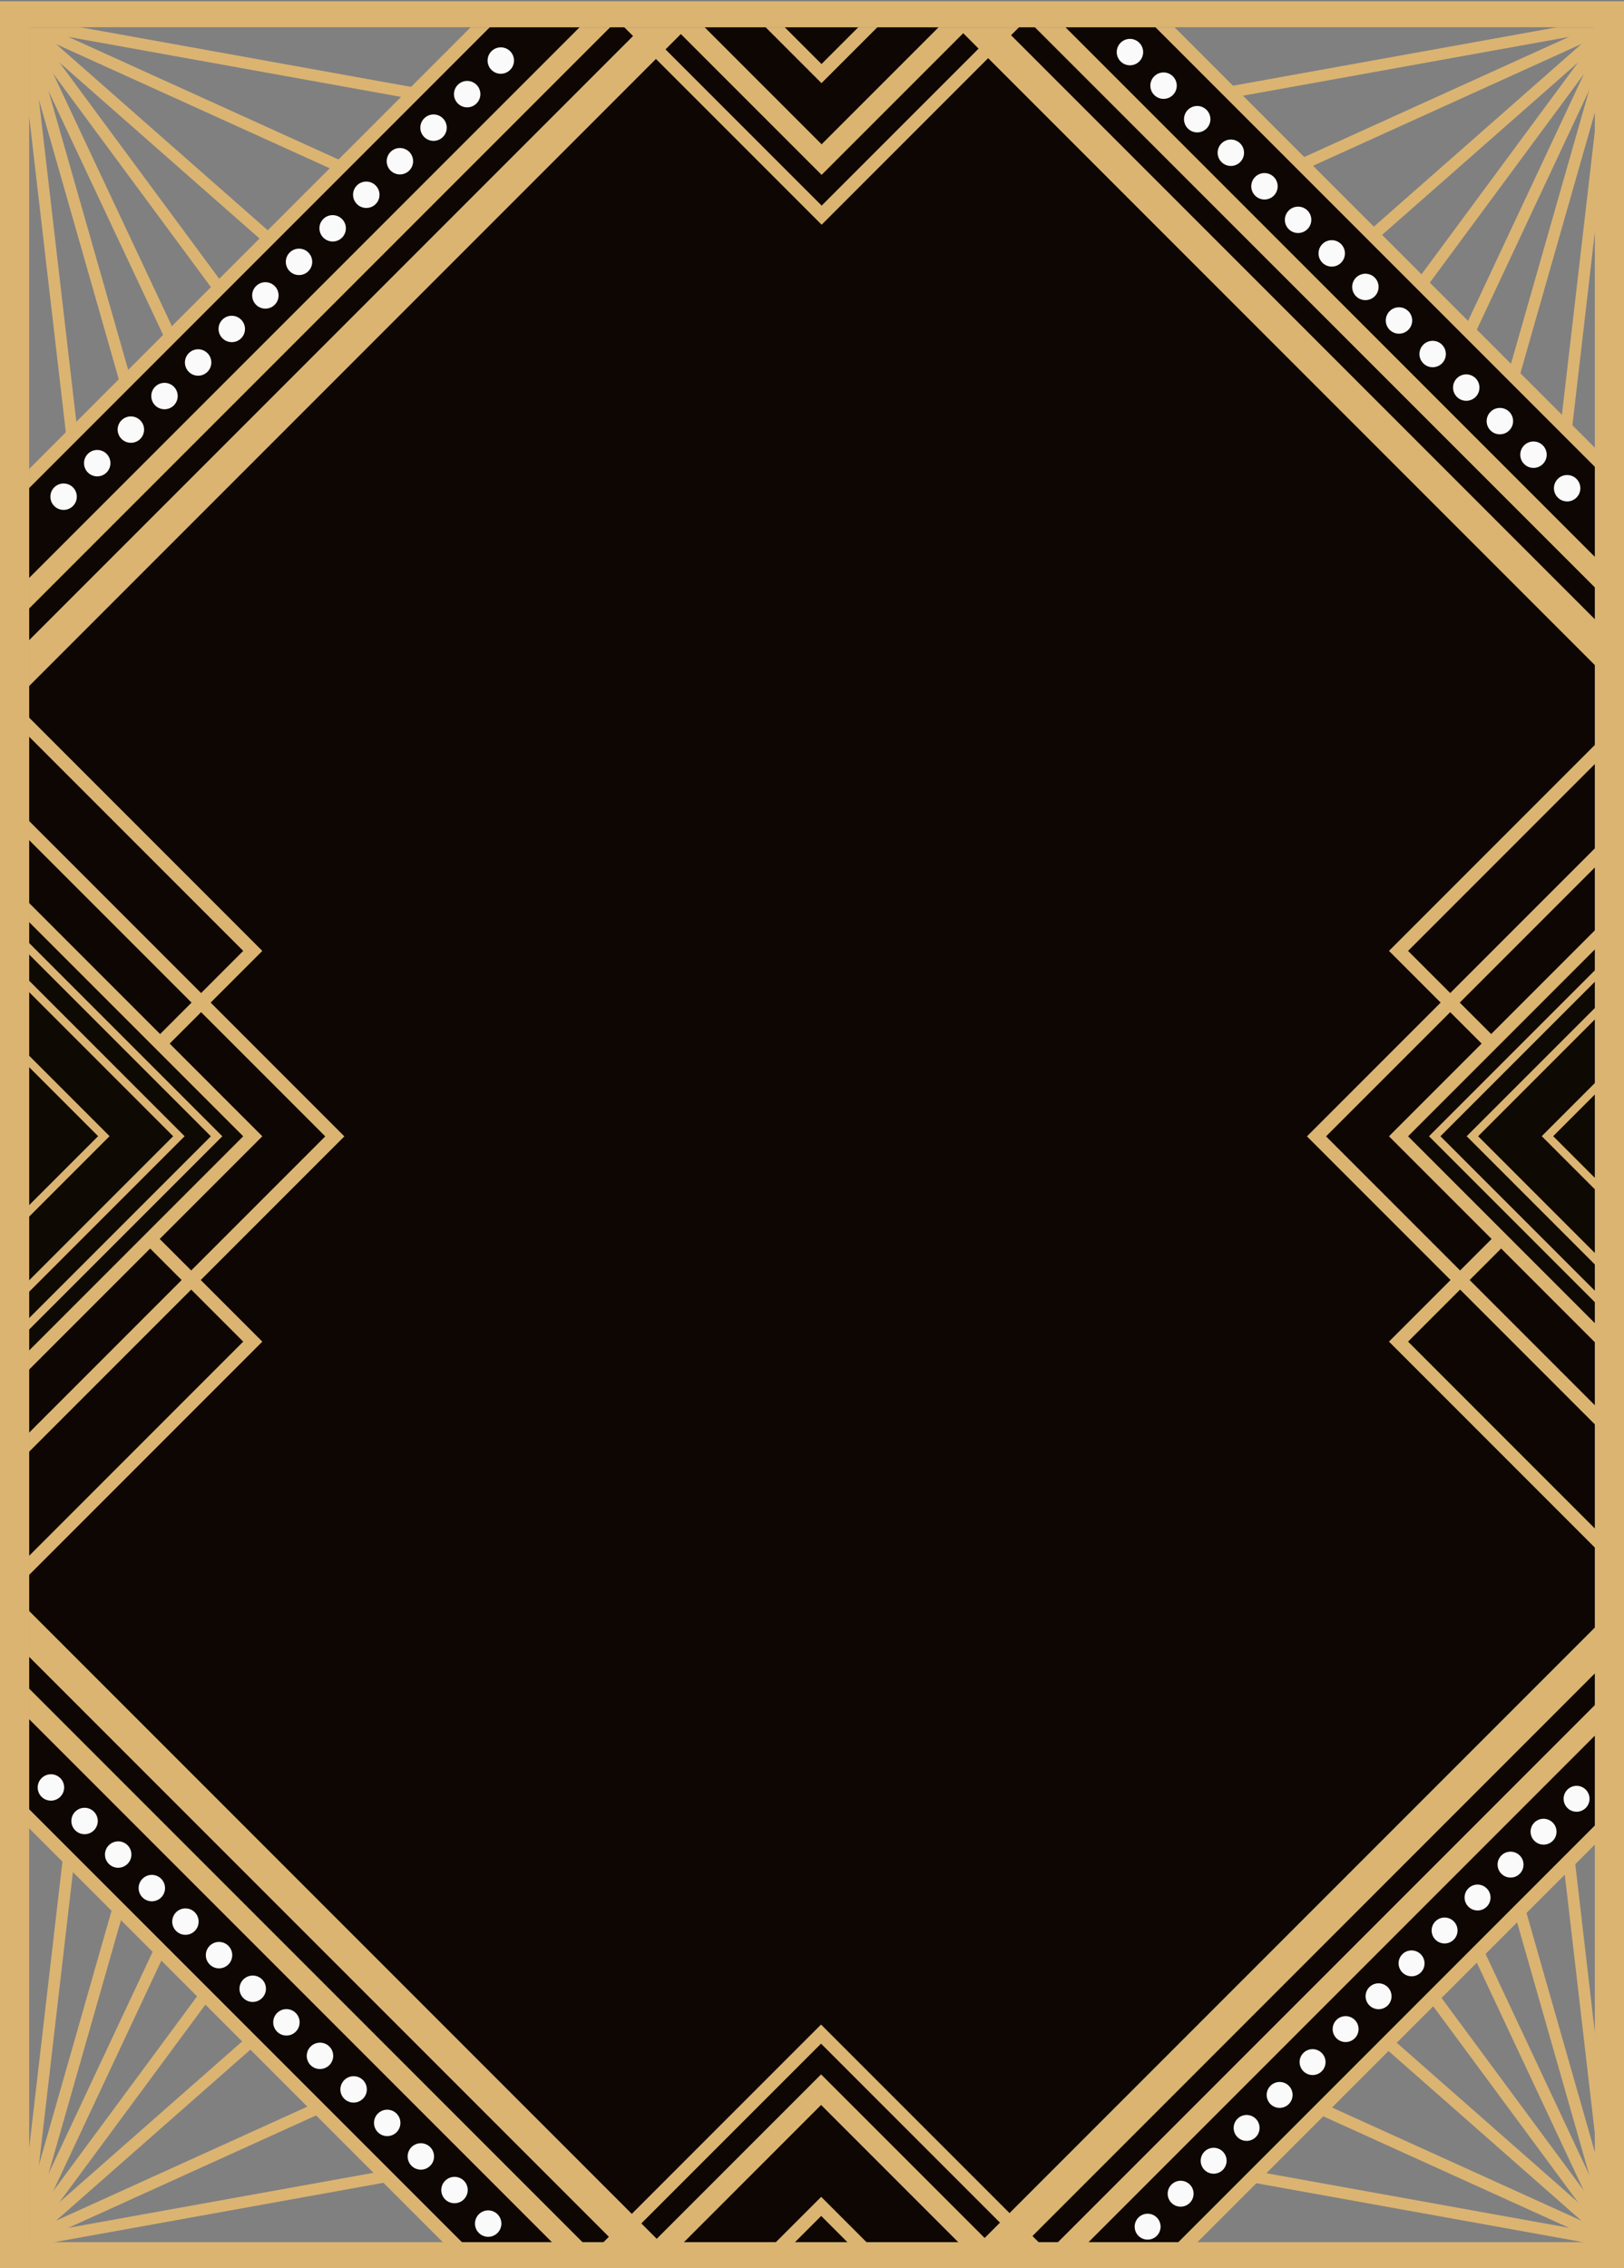 <?xml version="1.0" encoding="UTF-8"?>
<svg width="1202px" height="1678px" viewBox="0 0 1202 1678" version="1.1" xmlns="http://www.w3.org/2000/svg" xmlns:xlink="http://www.w3.org/1999/xlink">
    <rect x="0" y="0" width="1202" height="1678" fill="#808080" stroke="none"/>
    <!-- Generator: Sketch 49.3 (51167) - http://www.bohemiancoding.com/sketch -->
    <title>Artboard</title>
    <desc>Created with Sketch.</desc>
    <defs>
        <rect id="path-1" x="0.052" y="0.079" width="1173.736" height="1657.675"></rect>
    </defs>
    <g id="Artboard" stroke="none" stroke-width="1" fill="none" fill-rule="evenodd">
        <g id="3.-art-deco-wedding-card-5" transform="translate(0, 1)">
            <g id="Clipped" transform="translate(21, 19)">
                <mask id="mask-2" fill="white">
                    <use xlink:href="#path-1"></use>
                </mask>
                <g id="SVGID_1_"></g>
                <g id="Group" mask="url(#mask-2)">
                    <g transform="translate(-495.846, -371)">
                        <g transform="translate(486.831, 363)">
                            <g transform="translate(852.452, 0)">
                                <path d="M330.583,4.853 L121.737,188.205 L330.583,4.853 Z" id="Shape" fill="#000000" fill-rule="nonzero"></path>
                                <rect id="Rectangle-path" fill="#DBB472" transform="translate(226.183, 96.544) rotate(138.669) translate(-226.183, -96.544) " x="87.128" y="92.245" width="278.11" height="8.599"></rect>
                                <polygon id="Shape" fill="#DBB472" points="150.778 240.9 327.117 2.306 334.046 7.405 157.707 245.998"></polygon>
                                <rect id="Rectangle-path" fill="#DBB472" transform="translate(257.981, 159.242) rotate(115.145) translate(-257.981, -159.242) " x="87.091" y="154.943" width="341.781" height="8.599"></rect>
                                <rect id="Rectangle-path" fill="#DBB472" transform="translate(272.849, 206.559) rotate(105.95) translate(-272.849, -206.559) " x="62.717" y="202.262" width="420.263" height="8.595"></rect>
                                <polygon id="Shape" fill="#DBB472" points="261.438 554.686 325.407 3.938 333.964 4.933 269.992 555.681"></polygon>
                                <rect id="Rectangle-path" fill="#DBB472" transform="translate(200.819, 63.555) rotate(155.601) translate(-200.819, -63.555) " x="58.357" y="59.257" width="284.924" height="8.596"></rect>
                                <polygon id="Shape" fill="#DBB472" points="0.891 59.927 329.815 0.624 331.349 9.083 2.423 68.387"></polygon>
                            </g>
                            <g>
                                <path d="M4.928,4.853 L213.773,188.205 L4.928,4.853 Z" id="Shape" fill="#000000" fill-rule="nonzero"></path>
                                <rect id="Rectangle-path" fill="#DBB472" transform="translate(109.343, 96.527) rotate(41.331) translate(-109.343, -96.527) " x="-29.712" y="92.228" width="278.11" height="8.598"></rect>
                                <polygon id="Shape" fill="#DBB472" points="184.733 240.9 8.393 2.306 1.464 7.405 177.804 245.998"></polygon>
                                <polygon id="Shape" fill="#DBB472" points="154.053 311.906 8.826 3.028 1.03 6.683 146.257 315.563"></polygon>
                                <rect id="Rectangle-path" fill="#DBB472" transform="translate(62.672, 206.547) rotate(74.05) translate(-62.672, -206.547) " x="-147.459" y="202.249" width="420.263" height="8.596"></rect>
                                <polygon id="Shape" fill="#DBB472" points="74.072 554.686 10.103 3.938 1.548 4.933 65.519 555.681"></polygon>
                                <rect id="Rectangle-path" fill="#DBB472" transform="translate(134.682, 63.608) rotate(24.399) translate(-134.682, -63.608) " x="-7.78" y="59.31" width="284.924" height="8.596"></rect>
                                <polygon id="Shape" fill="#DBB472" points="334.62 59.927 5.696 0.624 4.161 9.083 333.087 68.387"></polygon>
                            </g>
                            <g transform="translate(852.452, 1095)">
                                <path d="M330.583,551.707 L121.738,368.355 L330.583,551.707 Z" id="Shape" fill="#000000" fill-rule="nonzero"></path>
                                <rect id="Rectangle-path" fill="#DBB472" transform="translate(226.194, 460.055) rotate(-138.669) translate(-226.194, -460.055) " x="87.139" y="455.756" width="278.111" height="8.599"></rect>
                                <polygon id="Shape" fill="#DBB472" points="150.778 315.66 327.117 554.255 334.046 549.155 157.707 310.563"></polygon>
                                <rect id="Rectangle-path" fill="#DBB472" transform="translate(257.898, 397.315) rotate(-115.145) translate(-257.898, -397.315) " x="87.008" y="393.015" width="341.781" height="8.599"></rect>
                                <rect id="Rectangle-path" fill="#DBB472" transform="translate(272.853, 350.025) rotate(-105.95) translate(-272.853, -350.025) " x="62.722" y="345.728" width="420.263" height="8.595"></rect>
                                <polygon id="Shape" fill="#DBB472" points="261.438 1.875 325.407 552.621 333.964 551.627 269.992 0.879"></polygon>
                                <rect id="Rectangle-path" fill="#DBB472" transform="translate(200.742, 492.94) rotate(-155.601) translate(-200.742, -492.94) " x="58.28" y="488.642" width="284.923" height="8.595"></rect>
                                <polygon id="Shape" fill="#DBB472" points="0.891 496.633 329.815 555.937 331.349 547.478 2.423 488.174"></polygon>
                            </g>
                            <g transform="translate(0, 1095)">
                                <path d="M4.928,551.707 L213.773,368.355 L4.928,551.707 Z" id="Shape" fill="#000000" fill-rule="nonzero"></path>
                                <rect id="Rectangle-path" fill="#DBB472" transform="translate(109.356, 459.994) rotate(-41.331) translate(-109.356, -459.994) " x="-29.7" y="455.695" width="278.111" height="8.599"></rect>
                                <polygon id="Shape" fill="#DBB472" points="184.733 315.66 8.393 554.255 1.464 549.155 177.804 310.563"></polygon>
                                <rect id="Rectangle-path" fill="#DBB472" transform="translate(77.473, 397.277) rotate(-64.855) translate(-77.473, -397.277) " x="-93.418" y="392.978" width="341.781" height="8.599"></rect>
                                <rect id="Rectangle-path" fill="#DBB472" transform="translate(62.676, 349.987) rotate(-74.05) translate(-62.676, -349.987) " x="-147.456" y="345.69" width="420.263" height="8.595"></rect>
                                <polygon id="Shape" fill="#DBB472" points="74.072 1.875 10.103 552.621 1.548 551.627 65.519 0.879"></polygon>
                                <rect id="Rectangle-path" fill="#DBB472" transform="translate(134.603, 493.017) rotate(-24.399) translate(-134.603, -493.017) " x="-7.858" y="488.719" width="284.923" height="8.595"></rect>
                                <polygon id="Shape" fill="#DBB472" points="334.62 496.633 5.696 555.937 4.161 547.478 333.087 488.174"></polygon>
                            </g>
                        </g>
                        <g transform="translate(0, 117)">
                            <rect id="Rectangle-path" stroke="#DBB472" stroke-width="10" fill="#0D0602" transform="translate(1082.779, 1082.918) rotate(135) translate(-1082.779, -1082.918) " x="316.922" y="318.366" width="1531.713" height="1529.103"></rect>
                            <rect id="Rectangle-path" stroke="#DBB472" stroke-width="16" fill="#0D0602" transform="translate(1082.779, 1082.918) rotate(135) translate(-1082.779, -1082.918) " x="377.025" y="378.365" width="1411.509" height="1409.104"></rect>
                            <rect id="Rectangle-path" stroke="#DBB472" stroke-width="24" fill="#0D0602" transform="translate(1082.779, 1082.918) rotate(135) translate(-1082.779, -1082.918) " x="413.646" y="414.924" width="1338.267" height="1335.987"></rect>
                        </g>
                        <g transform="translate(268.459, 888)">
                            <rect id="Rectangle-path" stroke="#DBB472" stroke-width="10" transform="translate(227.434, 166.387) rotate(-135) translate(-227.434, -166.387) " x="109.921" y="49.074" width="235.026" height="234.626"></rect>
                            <rect id="Rectangle-path" stroke="#DBB472" stroke-width="10" transform="translate(227.434, 455.471) rotate(-135) translate(-227.434, -455.471) " x="109.921" y="338.158" width="235.025" height="234.626"></rect>
                            <rect id="Rectangle-path" stroke="#DBB472" stroke-width="10" fill="#0F0903" transform="translate(227.433, 303.555) rotate(-135) translate(-227.433, -303.555) " x="109.92" y="186.242" width="235.026" height="234.626"></rect>
                            <rect id="Rectangle-path" stroke="#DBB472" stroke-width="6" transform="translate(227.435, 303.557) rotate(-135) translate(-227.435, -303.557) " x="128.874" y="205.164" width="197.121" height="196.785"></rect>
                            <rect id="Rectangle-path" stroke="#DBB472" stroke-width="10" transform="translate(227.435, 303.556) rotate(-135) translate(-227.435, -303.556) " x="66.953" y="143.347" width="320.965" height="320.418"></rect>
                            <rect id="Rectangle-path" stroke="#DBB472" stroke-width="6" transform="translate(227.436, 303.557) rotate(-135) translate(-227.436, -303.557) " x="148.624" y="224.88" width="157.623" height="157.354"></rect>
                            <rect id="Rectangle-path" stroke="#DBB472" stroke-width="6" transform="translate(227.431, 303.553) rotate(-135) translate(-227.431, -303.553) " x="187.932" y="264.122" width="78.998" height="78.863"></rect>
                        </g>
                        <g transform="translate(827.411, 1855)">
                            <rect id="Rectangle-path" stroke="#DBB472" stroke-width="10" transform="translate(255.348, 255.898) rotate(-135) translate(-255.348, -255.898) " x="74.91" y="75.767" width="360.877" height="360.263"></rect>
                            <rect id="Rectangle-path" stroke="#DBB472" stroke-width="16" transform="translate(255.347, 255.897) rotate(-135) translate(-255.347, -255.897) " x="104.009" y="104.816" width="302.677" height="302.161"></rect>
                            <rect id="Rectangle-path" stroke="#DBB472" stroke-width="10" transform="translate(255.348, 255.897) rotate(-135) translate(-255.348, -255.897) " x="165.128" y="165.831" width="180.439" height="180.131"></rect>
                        </g>
                        <g transform="translate(827.411, 0)">
                            <g id="Rectangle-path" stroke="#DBB472">
                                <rect stroke-width="10" transform="translate(255.36, 255.227) rotate(-135) translate(-255.36, -255.227) " x="74.921" y="75.096" width="360.877" height="360.263"></rect>
                                <rect stroke-width="16" transform="translate(255.36, 255.226) rotate(-135) translate(-255.36, -255.226) " x="104.021" y="104.146" width="302.677" height="302.161"></rect>
                            </g>
                            <rect id="Rectangle-path" stroke="#DBB472" stroke-width="10" transform="translate(255.359, 277.977) rotate(-135) translate(-255.359, -277.977) " x="165.14" y="187.912" width="180.439" height="180.131"></rect>
                        </g>
                        <g transform="translate(1448.469, 888)">
                            <rect id="Rectangle-path" stroke="#DBB472" stroke-width="10" transform="translate(227.538, 166.389) rotate(-45) translate(-227.538, -166.389) " x="110.025" y="49.076" width="235.026" height="234.626"></rect>
                            <rect id="Rectangle-path" stroke="#DBB472" stroke-width="10" transform="translate(227.535, 455.462) rotate(-45) translate(-227.535, -455.462) " x="110.023" y="338.149" width="235.025" height="234.626"></rect>
                            <rect id="Rectangle-path" stroke="#DBB472" stroke-width="10" fill="#0F0903" transform="translate(227.536, 303.555) rotate(-45) translate(-227.536, -303.555) " x="110.023" y="186.242" width="235.026" height="234.626"></rect>
                            <rect id="Rectangle-path" stroke="#DBB472" stroke-width="6" transform="translate(227.536, 303.549) rotate(-45) translate(-227.536, -303.549) " x="128.975" y="205.157" width="197.121" height="196.785"></rect>
                            <rect id="Rectangle-path" stroke="#DBB472" stroke-width="10" transform="translate(227.536, 303.55) rotate(-45) translate(-227.536, -303.55) " x="67.054" y="143.342" width="320.964" height="320.417"></rect>
                            <rect id="Rectangle-path" stroke="#DBB472" stroke-width="6" transform="translate(227.536, 303.55) rotate(-45) translate(-227.536, -303.55) " x="148.724" y="224.873" width="157.623" height="157.354"></rect>
                            <rect id="Rectangle-path" stroke="#DBB472" stroke-width="6" transform="translate(227.537, 303.558) rotate(-45) translate(-227.537, -303.558) " x="188.038" y="264.126" width="78.998" height="78.863"></rect>
                        </g>
                    </g>
                </g>
            </g>
            <path d="M0,1677 L0,0 L1202,0 L1202,1677 L0,1677 Z M21.593,19.129 L21.593,1657.871 L1180.408,1657.871 L1180.408,19.129 L21.593,19.129 Z" id="Shape" fill="#DBB472"></path>
            <g id="Group" transform="translate(822, 23)" fill="#FBFAFA">
                <ellipse id="Oval" transform="translate(337.921, 337.225) rotate(-135) translate(-337.921, -337.225) " cx="337.921" cy="337.225" rx="9.778" ry="9.77"></ellipse>
                <ellipse id="Oval" transform="translate(313.006, 312.411) rotate(-135) translate(-313.006, -312.411) " cx="313.006" cy="312.411" rx="9.779" ry="9.771"></ellipse>
                <path d="M281.216,280.674 C285.042,276.859 291.24,276.853 295.057,280.659 C298.879,284.47 298.87,290.648 295.043,294.463 C291.215,298.28 285.02,298.289 281.198,294.479 C277.382,290.672 277.388,284.492 281.216,280.674 Z" id="Shape"></path>
                <ellipse id="Oval" transform="translate(263.245, 262.76) rotate(-135) translate(-263.245, -262.76) " cx="263.245" cy="262.76" rx="9.779" ry="9.77"></ellipse>
                <ellipse id="Oval" transform="translate(238.373, 237.929) rotate(-135) translate(-238.373, -237.929) " cx="238.373" cy="237.929" rx="9.778" ry="9.771"></ellipse>
                <ellipse id="Oval" transform="translate(213.46, 213.116) rotate(-135) translate(-213.46, -213.116) " cx="213.46" cy="213.116" rx="9.778" ry="9.77"></ellipse>
                <ellipse id="Oval" transform="translate(188.59, 188.287) rotate(-135) translate(-188.59, -188.287) " cx="188.59" cy="188.287" rx="9.778" ry="9.77"></ellipse>
                <ellipse id="Oval" transform="translate(163.678, 163.474) rotate(-135) translate(-163.678, -163.474) " cx="163.678" cy="163.474" rx="9.778" ry="9.77"></ellipse>
                <path d="M131.867,131.748 C135.692,127.933 141.891,127.927 145.711,131.736 C149.529,135.543 149.521,141.721 145.694,145.536 C141.866,149.353 135.669,149.362 131.853,145.555 C128.032,141.746 128.038,135.565 131.867,131.748 Z" id="Shape"></path>
                <ellipse id="Oval" transform="translate(113.895, 113.833) rotate(-135) translate(-113.895, -113.833) " cx="113.895" cy="113.833" rx="9.778" ry="9.77"></ellipse>
                <ellipse id="Oval" transform="translate(89.003, 89.01) rotate(-135) translate(-89.003, -89.01) " cx="89.003" cy="89.01" rx="9.779" ry="9.77"></ellipse>
                <ellipse id="Oval" transform="translate(64.112, 64.189) rotate(-135) translate(-64.112, -64.189) " cx="64.112" cy="64.189" rx="9.78" ry="9.77"></ellipse>
                <ellipse id="Oval" transform="translate(39.204, 39.378) rotate(-135) translate(-39.204, -39.378) " cx="39.204" cy="39.378" rx="9.778" ry="9.771"></ellipse>
                <ellipse id="Oval" transform="translate(14.328, 14.547) rotate(-135) translate(-14.328, -14.547) " cx="14.328" cy="14.547" rx="9.778" ry="9.77"></ellipse>
            </g>
            <g id="Group" transform="translate(33, 29)" fill="#FBFAFA">
                <ellipse id="Oval" transform="translate(14.074, 337.488) rotate(-45) translate(-14.074, -337.488) " cx="14.074" cy="337.488" rx="9.778" ry="9.77"></ellipse>
                <ellipse id="Oval" transform="translate(38.964, 312.674) rotate(-45) translate(-38.964, -312.674) " cx="38.964" cy="312.674" rx="9.779" ry="9.771"></ellipse>
                <path d="M70.779,280.951 C66.952,277.136 60.755,277.13 56.938,280.936 C53.116,284.747 53.125,290.925 56.952,294.74 C60.78,298.557 66.975,298.566 70.797,294.756 C74.613,290.949 74.607,284.769 70.779,280.951 Z" id="Shape"></path>
                <ellipse id="Oval" transform="translate(88.749, 263.025) rotate(-45) translate(-88.749, -263.025) " cx="88.749" cy="263.025" rx="9.779" ry="9.77"></ellipse>
                <ellipse id="Oval" transform="translate(113.644, 238.195) rotate(-45) translate(-113.644, -238.195) " cx="113.644" cy="238.195" rx="9.778" ry="9.771"></ellipse>
                <path d="M145.454,206.488 C141.628,202.673 135.43,202.667 131.613,206.473 C127.791,210.283 127.8,216.461 131.627,220.276 C135.455,224.094 141.65,224.102 145.472,220.292 C149.288,216.486 149.282,210.306 145.454,206.488 Z" id="Shape"></path>
                <ellipse id="Oval" transform="translate(163.424, 188.573) rotate(-45) translate(-163.424, -188.573) " cx="163.424" cy="188.573" rx="9.778" ry="9.771"></ellipse>
                <ellipse id="Oval" transform="translate(188.317, 163.741) rotate(-45) translate(-188.317, -163.741) " cx="188.317" cy="163.741" rx="9.778" ry="9.77"></ellipse>
                <path d="M220.128,132.025 C216.302,128.21 210.104,128.204 206.284,132.013 C202.466,135.82 202.474,141.998 206.301,145.813 C210.129,149.63 216.325,149.639 220.142,145.832 C223.963,142.023 223.957,135.843 220.128,132.025 Z" id="Shape"></path>
                <path d="M245.019,107.206 C241.193,103.391 234.998,103.382 231.177,107.192 C227.359,110.998 227.365,117.179 231.191,120.995 C235.02,124.812 241.218,124.818 245.035,121.012 C248.856,117.201 248.848,111.023 245.019,107.206 Z" id="Shape"></path>
                <ellipse id="Oval" transform="translate(262.993, 89.28) rotate(-45) translate(-262.993, -89.28) " cx="262.993" cy="89.28" rx="9.779" ry="9.77"></ellipse>
                <ellipse id="Oval" transform="translate(287.884, 64.459) rotate(-45) translate(-287.884, -64.459) " cx="287.884" cy="64.459" rx="9.78" ry="9.77"></ellipse>
                <ellipse id="Oval" transform="translate(312.778, 39.649) rotate(-45) translate(-312.778, -39.649) " cx="312.778" cy="39.649" rx="9.778" ry="9.77"></ellipse>
                <ellipse id="Oval" transform="translate(337.664, 14.809) rotate(-45) translate(-337.664, -14.809) " cx="337.664" cy="14.809" rx="9.778" ry="9.77"></ellipse>
            </g>
            <g id="Group" transform="translate(835, 1316)" fill="#FBFAFA">
                <ellipse id="Oval" transform="translate(331.898, 13.848) rotate(135) translate(-331.898, -13.848) " cx="331.898" cy="13.848" rx="9.594" ry="9.586"></ellipse>
                <path d="M300.672,44.964 C304.426,48.707 310.507,48.713 314.253,44.977 C317.999,41.243 317.993,35.179 314.239,31.436 C310.482,27.69 304.402,27.685 300.656,31.419 C296.909,35.154 296.915,41.218 300.672,44.964 Z" id="Shape"></path>
                <path d="M276.249,69.315 C280.003,73.058 286.085,73.064 289.83,69.33 C293.579,65.592 293.57,59.53 289.817,55.787 C286.061,52.042 279.982,52.034 276.233,55.772 C272.488,59.506 272.494,65.57 276.249,69.315 Z" id="Shape"></path>
                <path d="M251.829,93.665 C255.583,97.408 261.662,97.416 265.41,93.679 C269.156,89.944 269.151,83.88 265.397,80.137 C261.64,76.391 255.559,76.386 251.813,80.121 C248.065,83.858 248.072,89.92 251.829,93.665 Z" id="Shape"></path>
                <ellipse id="Oval" transform="translate(234.204, 111.292) rotate(135) translate(-234.204, -111.292) " cx="234.204" cy="111.292" rx="9.593" ry="9.586"></ellipse>
                <path d="M202.983,142.369 C206.738,146.112 212.818,146.118 216.564,142.384 C220.313,138.646 220.305,132.585 216.55,128.842 C212.794,125.096 206.715,125.088 202.967,128.826 C199.222,132.561 199.227,138.624 202.983,142.369 Z" id="Shape"></path>
                <path d="M178.563,166.719 C182.317,170.462 188.395,170.471 192.144,166.733 C195.89,162.999 195.884,156.934 192.13,153.192 C188.374,149.446 182.293,149.44 178.547,153.175 C174.798,156.912 174.807,162.974 178.563,166.719 Z" id="Shape"></path>
                <ellipse id="Oval" transform="translate(160.957, 184.239) rotate(135) translate(-160.957, -184.239) " cx="160.957" cy="184.239" rx="9.594" ry="9.586"></ellipse>
                <path d="M129.718,215.424 C133.472,219.166 139.553,219.172 143.301,215.435 C147.047,211.7 147.039,205.639 143.284,201.896 C139.527,198.151 133.45,198.142 129.704,201.877 C125.956,205.614 125.962,211.678 129.718,215.424 Z" id="Shape"></path>
                <ellipse id="Oval" transform="translate(112.117, 232.941) rotate(135) translate(-112.117, -232.941) " cx="112.117" cy="232.941" rx="9.594" ry="9.585"></ellipse>
                <ellipse id="Oval" transform="translate(87.677, 257.366) rotate(135) translate(-87.677, -257.366) " cx="87.677" cy="257.366" rx="9.594" ry="9.586"></ellipse>
                <ellipse id="Oval" transform="translate(63.275, 281.645) rotate(135) translate(-63.275, -281.645) " cx="63.275" cy="281.645" rx="9.596" ry="9.585"></ellipse>
                <ellipse id="Oval" transform="translate(38.845, 306.032) rotate(135) translate(-38.845, -306.032) " cx="38.845" cy="306.032" rx="9.594" ry="9.585"></ellipse>
                <ellipse id="Oval" transform="translate(14.411, 330.42) rotate(135) translate(-14.411, -330.42) " cx="14.411" cy="330.42" rx="9.594" ry="9.586"></ellipse>
            </g>
            <g id="Group" transform="translate(27, 1311)" fill="#FBFAFA">
                <path d="M17.605,17.36 C13.779,21.175 7.584,21.183 3.763,17.374 C-0.055,13.567 -0.05,7.386 3.777,3.571 C7.605,-0.247 13.805,-0.252 17.622,3.554 C21.442,7.365 21.434,13.543 17.605,17.36 Z" id="Shape"></path>
                <ellipse id="Oval" transform="translate(35.594, 35.276) rotate(45) translate(-35.594, -35.276) " cx="35.594" cy="35.276" rx="9.778" ry="9.77"></ellipse>
                <path d="M67.392,67.004 C63.566,70.819 57.367,70.825 53.55,67.02 C49.728,63.209 49.738,57.031 53.564,53.215 C57.392,49.398 63.588,49.389 67.41,53.199 C71.226,57.006 71.22,63.187 67.392,67.004 Z" id="Shape"></path>
                <ellipse id="Oval" transform="translate(85.378, 84.917) rotate(45) translate(-85.378, -84.917) " cx="85.378" cy="84.917" rx="9.779" ry="9.77"></ellipse>
                <ellipse id="Oval" transform="translate(110.248, 109.721) rotate(45) translate(-110.248, -109.721) " cx="110.248" cy="109.721" rx="9.778" ry="9.77"></ellipse>
                <ellipse id="Oval" transform="translate(135.116, 134.527) rotate(45) translate(-135.116, -134.527) " cx="135.116" cy="134.527" rx="9.778" ry="9.77"></ellipse>
                <path d="M166.959,166.286 C163.133,170.101 156.938,170.11 153.117,166.301 C149.299,162.493 149.305,156.313 153.131,152.498 C156.959,148.68 163.157,148.674 166.975,152.481 C170.796,156.291 170.787,162.469 166.959,166.286 Z" id="Shape"></path>
                <ellipse id="Oval" transform="translate(184.998, 184.234) rotate(45) translate(-184.998, -184.234) " cx="184.998" cy="184.234" rx="9.778" ry="9.77"></ellipse>
                <path d="M216.746,215.93 C212.92,219.745 206.721,219.751 202.9,215.942 C199.082,212.135 199.09,205.958 202.917,202.142 C206.745,198.325 212.941,198.316 216.759,202.122 C220.58,205.932 220.574,212.112 216.746,215.93 Z" id="Shape"></path>
                <path d="M241.636,240.749 C237.81,244.564 231.615,244.573 227.793,240.763 C223.975,236.957 223.981,230.776 227.808,226.96 C231.636,223.143 237.834,223.137 241.652,226.943 C245.473,230.754 245.465,236.932 241.636,240.749 Z" id="Shape"></path>
                <ellipse id="Oval" transform="translate(259.598, 258.646) rotate(45) translate(-259.598, -258.646) " cx="259.598" cy="258.646" rx="9.779" ry="9.77"></ellipse>
                <ellipse id="Oval" transform="translate(284.489, 283.465) rotate(45) translate(-284.489, -283.465) " cx="284.489" cy="283.465" rx="9.78" ry="9.77"></ellipse>
                <path d="M316.313,315.212 C312.487,319.027 306.289,319.033 302.471,315.226 C298.654,311.42 298.659,305.239 302.486,301.424 C306.314,297.606 312.512,297.601 316.33,301.407 C320.148,305.213 320.142,311.395 316.313,315.212 Z" id="Shape"></path>
                <ellipse id="Oval" transform="translate(334.33, 333.141) rotate(45) translate(-334.33, -333.141) " cx="334.33" cy="333.141" rx="9.778" ry="9.77"></ellipse>
            </g>
        </g>
    </g>
</svg>